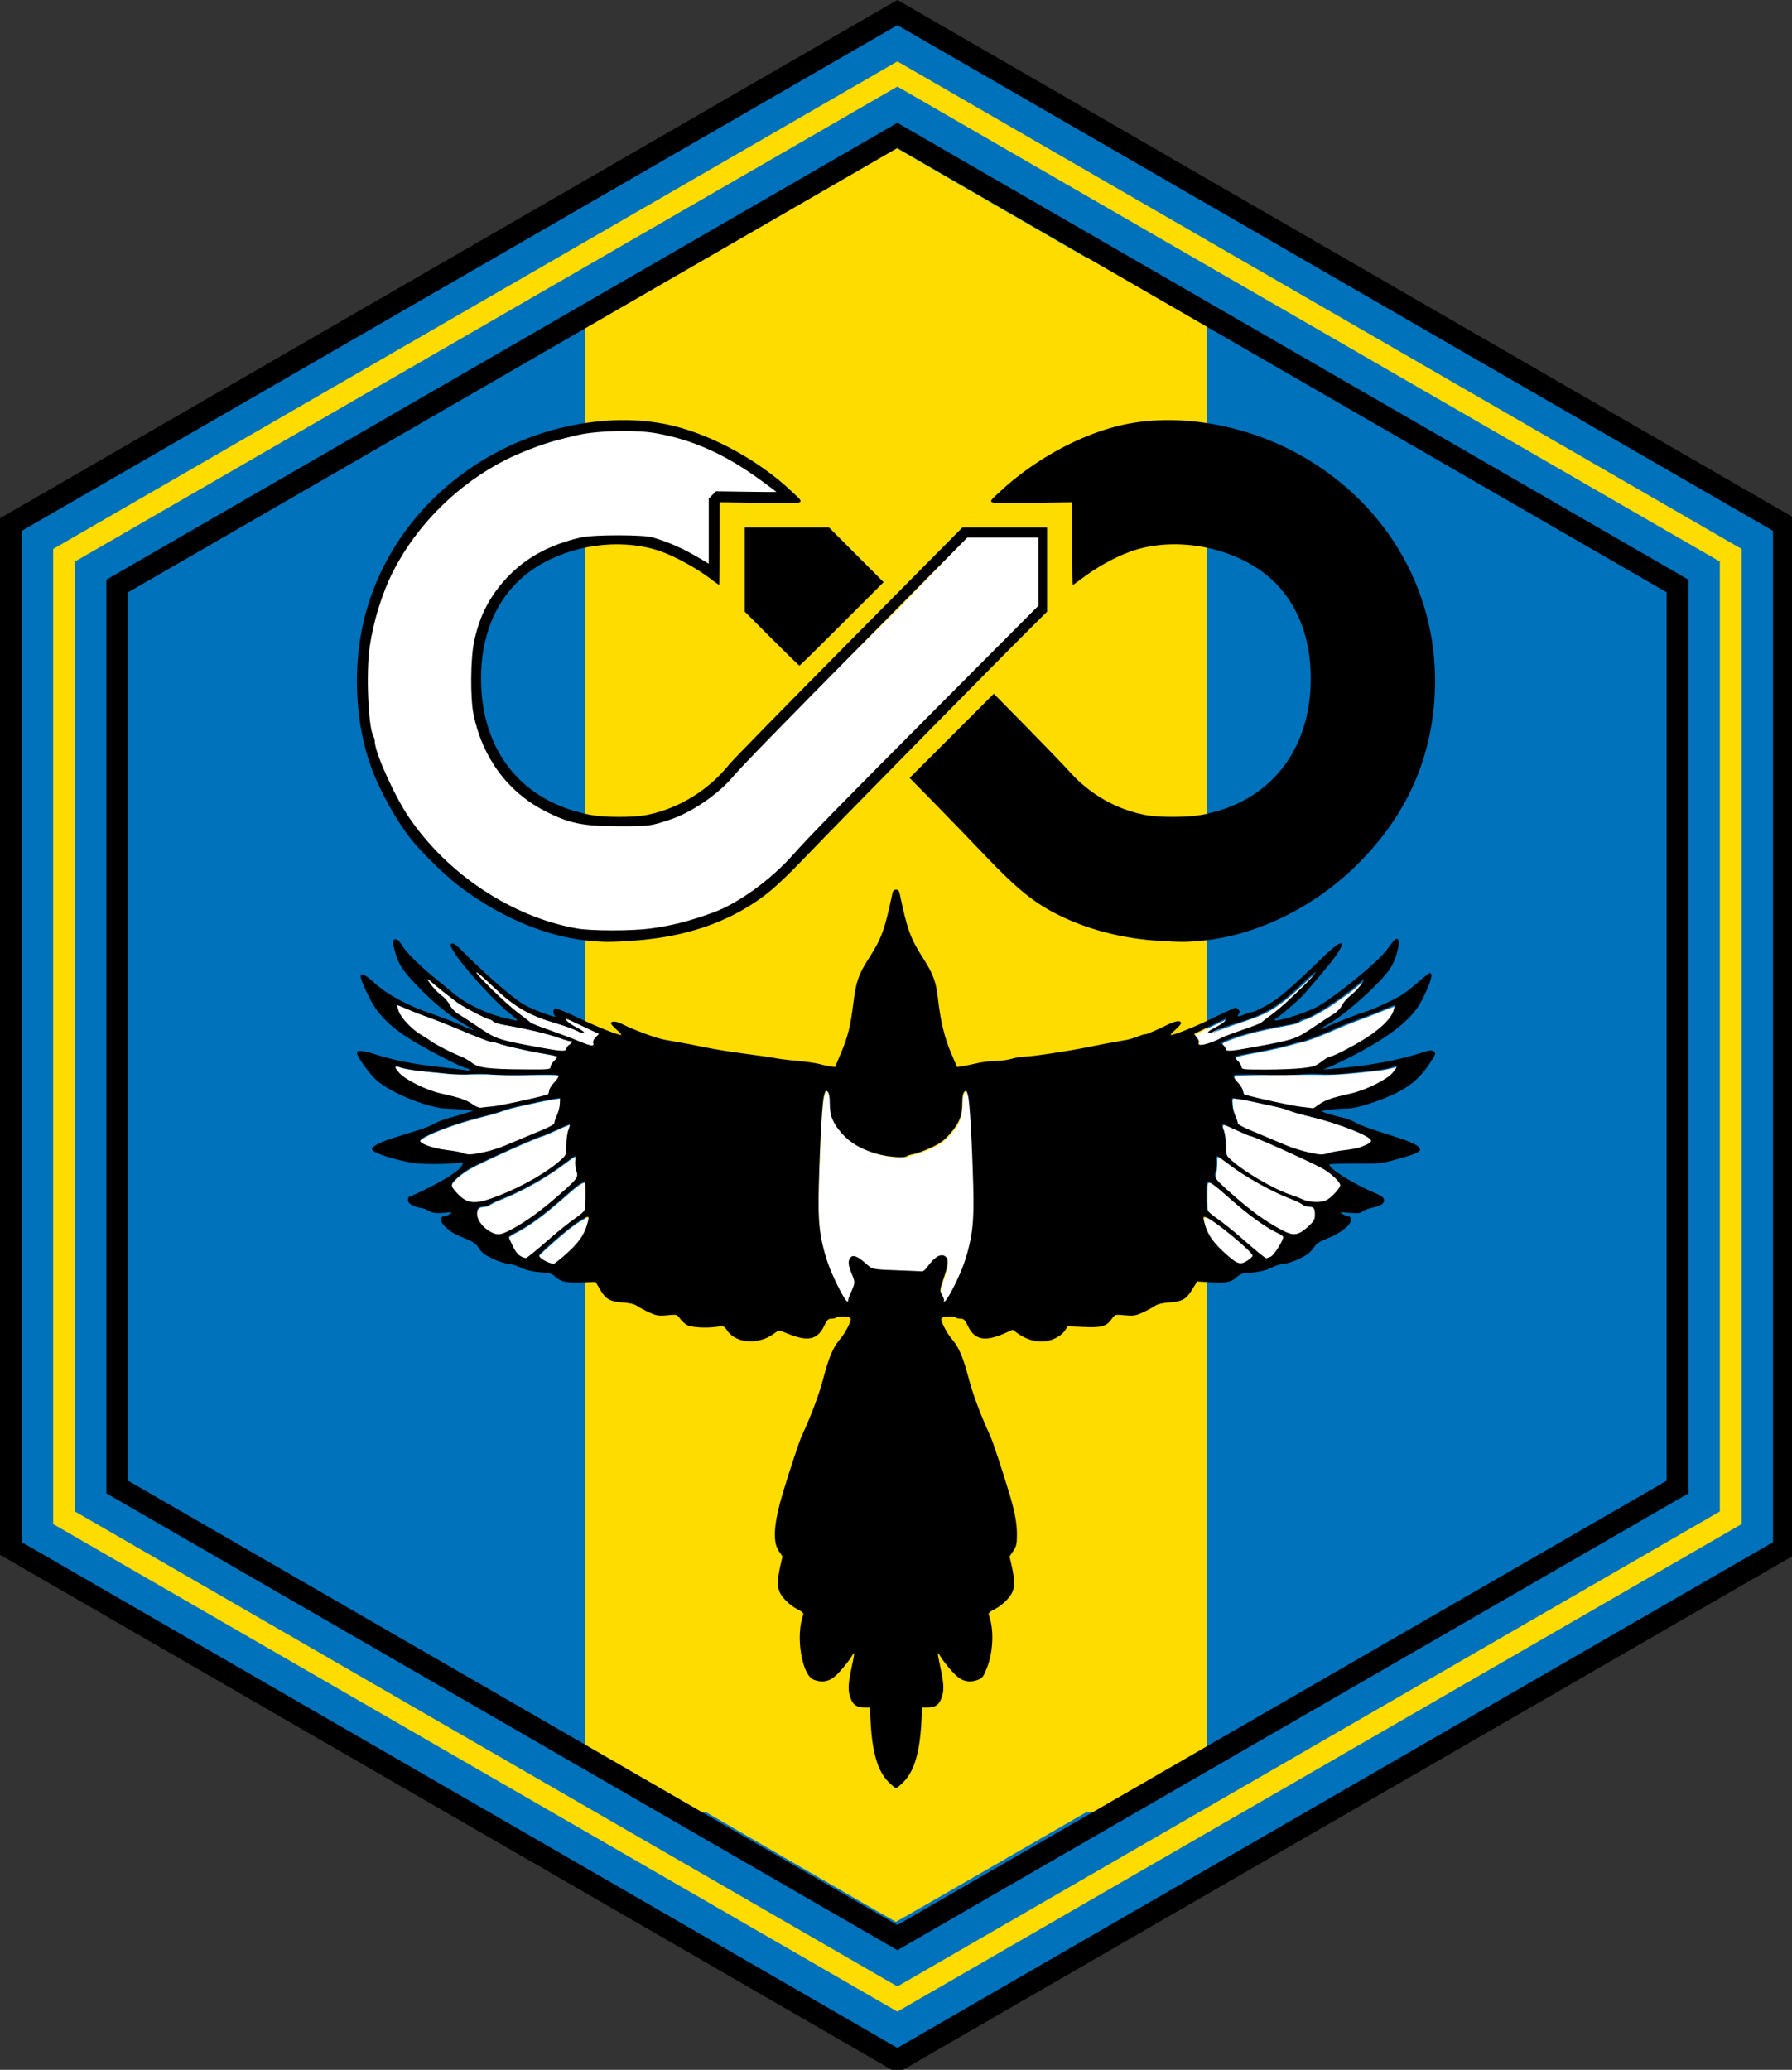 <?xml version="1.0" encoding="UTF-8" standalone="no"?>
<!-- Created with Inkscape (http://www.inkscape.org/) -->

<svg
   width="329.373mm"
   height="380.327mm"
   viewBox="0 0 329.373 380.327"
   version="1.1"
   id="svg21"
   inkscape:version="1.2.2 (732a01da63, 2022-12-09, custom)"
   sodipodi:docname="FGVSL_logo_hex.svg"
   xml:space="preserve"
   xmlns:inkscape="http://www.inkscape.org/namespaces/inkscape"
   xmlns:sodipodi="http://sodipodi.sourceforge.net/DTD/sodipodi-0.dtd"
   xmlns="http://www.w3.org/2000/svg"
   xmlns:svg="http://www.w3.org/2000/svg"><rect x="0" y="0" width="329.373" height="380.327" fill="#333333" stroke="none"/><sodipodi:namedview
     id="namedview23"
     pagecolor="#ffffff"
     bordercolor="#ffffff"
     borderopacity="1"
     inkscape:showpageshadow="0"
     inkscape:pageopacity="0"
     inkscape:pagecheckerboard="1"
     inkscape:deskcolor="#505050"
     inkscape:document-units="mm"
     showgrid="true"
     inkscape:zoom="0.5"
     inkscape:cx="-95"
     inkscape:cy="221"
     inkscape:window-width="1920"
     inkscape:window-height="1016"
     inkscape:window-x="0"
     inkscape:window-y="0"
     inkscape:window-maximized="1"
     inkscape:current-layer="layer1"
     showguides="true"><inkscape:grid
       type="xygrid"
       id="grid147"
       spacingx="3.26"
       originx="1.703"
       originy="2.309"
       spacingy="3.757"
       units="mm"
       color="#f50000"
       opacity="0.533"
       empspacing="10" /><sodipodi:guide
       position="197.283,473.645"
       orientation="0,-1"
       id="guide151"
       inkscape:locked="false" /><sodipodi:guide
       position="164.686,473.645"
       orientation="1,0"
       id="guide153"
       inkscape:locked="false" /><sodipodi:guide
       position="164.686,650.228"
       orientation="0,-1"
       id="guide948"
       inkscape:locked="false" /></sodipodi:namedview><defs
     id="defs18" /><g
     inkscape:label="Bakgrund"
     inkscape:groupmode="layer"
     id="layer1"
     transform="translate(67.054,41.484)"
     style="display:inline"><path
       sodipodi:type="star"
       style="display:inline;fill:#0071bb;fill-opacity:1;stroke:#000000;stroke-width:15.118;stroke-linecap:butt;stroke-linejoin:miter;stroke-dasharray:none;stroke-opacity:1"
       id="path209"
       inkscape:flatsided="true"
       sodipodi:sides="6"
       sodipodi:cx="616.00067"
       sodipodi:cy="709.99939"
       sodipodi:r1="709.99939"
       sodipodi:r2="614.8775"
       sodipodi:arg1="-1.5707963"
       sodipodi:arg2="-1.0471975"
       inkscape:rounded="0"
       inkscape:randomized="0"
       d="m 616.001,0 614.878,355 0,709.999 -614.878,355 -614.877,-355 1.9e-5,-709.999 z"
       inkscape:transform-center-x="2.0533354e-06"
       inkscape:transform-center-y="-2.3666647e-06"
       inkscape:label="Bakgrund"
       transform="matrix(0.265,0,0,0.265,-65.351,-39.175)" /><path
       style="display:inline;fill:#fedc00;stroke-width:0.265"
       d="m 80.17,301.607 -17.33,-10.033 -2.846,-0.01 -2.846,-0.01 -8.333,-4.805 -8.333,-4.805 V 148.68 15.416 l 8.324,-4.806 8.324,-4.806 h 2.815 2.815 L 80.202,-4.264 97.642,-14.333 115.081,-4.264 132.519,5.804 h 2.807 2.807 l 8.324,4.806 8.324,4.806 V 148.679 281.943 l -8.324,4.806 -8.324,4.806 h -2.807 -2.807 l -17.414,10.054 c -9.578,5.53 -17.457,10.049 -17.51,10.043 -0.053,-0.006 -7.894,-4.526 -17.426,-10.045 z"
       id="path348"
       inkscape:label="StolpeBana" /><path
       sodipodi:type="star"
       style="fill:none;fill-opacity:1;stroke:#fedc00;stroke-width:15.118;stroke-linecap:butt;stroke-linejoin:miter;stroke-dasharray:none;stroke-opacity:1"
       id="path952"
       inkscape:flatsided="true"
       sodipodi:sides="6"
       sodipodi:cx="616.00067"
       sodipodi:cy="709.99939"
       sodipodi:r1="667.39935"
       sodipodi:r2="577.9848"
       sodipodi:arg1="-1.5707963"
       sodipodi:arg2="-1.0471976"
       inkscape:rounded="0"
       inkscape:randomized="0"
       d="m 616.001,42.6 577.985,333.7 0,667.399 -577.985,333.7 -577.985,-333.7 3.1e-5,-667.399 z"
       transform="matrix(0.265,0,0,0.265,-65.351,-39.175)"
       inkscape:transform-center-x="2.0533356e-06"
       inkscape:transform-center-y="-2.3666646e-06"
       inkscape:label="Rand" /><path
       sodipodi:type="star"
       style="fill:none;fill-opacity:1;stroke:#000000;stroke-width:15.118;stroke-linecap:butt;stroke-linejoin:miter;stroke-dasharray:none;stroke-opacity:1"
       id="path946"
       inkscape:flatsided="true"
       sodipodi:sides="6"
       sodipodi:cx="616.00067"
       sodipodi:cy="709.99939"
       sodipodi:r1="624.79944"
       sodipodi:r2="541.09222"
       sodipodi:arg1="-1.5707963"
       sodipodi:arg2="-1.0471976"
       inkscape:rounded="0"
       inkscape:randomized="0"
       d="m 616.001,85.2 541.092,312.4 -1e-4,624.799 -541.092,312.4 -541.092,-312.4 1.7e-5,-624.799 z"
       transform="matrix(0.265,0,0,0.265,-65.351,-39.175)"
       inkscape:transform-center-x="2.0533357e-06"
       inkscape:transform-center-y="-2.3666646e-06"
       inkscape:label="Inre kant" /></g><g
     inkscape:groupmode="layer"
     id="layer3"
     inkscape:label="DevOps"
     transform="translate(-28.434,-16.842)"
     style="display:inline"><path
       style="fill:#ffffff;stroke-width:0.421;stroke-dasharray:none"
       d="m 514.539,709.475 c -5.424,-0.48 -10.69,-0.586 -18.362,-2.572 -31.37,-8.125 -61.284,-25.874 -85.22,-50.315 -13.679,-13.968 -22.135,-25.088 -30.758,-41.911 -7.53,-14.691 -13.691,-28.736 -14.603,-35.071 -0.233,-1.619 -0.707,-4.64 -1.16,-5.82 -3.468,-9.028 -3.912,-43.289 -1.461,-60.879 1.856,-13.317 6.202,-29.817 11.624,-42.942 2.536,-6.139 9.208,-17.973 13.054,-24.009 17.652,-27.702 43.957,-51.201 72.942,-65.098 12.448,-5.968 25.984,-10.385 40.118,-13.923 14.506,-3.631 22.908,-5.408 39.929,-5.441 12.354,-0.024 19.935,0.33 29.14,2.17 12.869,2.572 23.931,7.254 36.773,13.571 8.915,4.385 15.996,9.696 23.578,14.924 4.887,3.369 18.398,13.554 19.109,14.271 0.282,0.284 -9.834,1.469 -23.744,0.161 l -20.875,0.276 -1.814,2.841 -0.509,3.189 -1.163,19.042 0.134,26.324 -6.551,-4.526 c -10.586,-7.315 -18.935,-10.598 -29.011,-13.986 -5.761,-1.937 -9.928,-2.856 -14.249,-3.226 -6.384,-0.547 -26.454,0.22 -32.978,0.761 -16.433,1.362 -36.616,8.751 -50.152,19.829 -7.023,5.747 -14.925,15.555 -19.614,23.278 -6.561,10.807 -10.289,24.543 -11.711,38.556 -0.675,6.65 -1.157,28.93 -0.484,34.631 2.097,17.753 10.856,37.532 22.157,50.741 8.798,10.283 17.52,16.532 30.368,22.849 16.001,7.867 21.926,7.403 49.829,7.403 21.003,0 19.173,-0.069 30.092,-3.635 10.669,-3.484 18.414,-8.651 28.288,-16.068 6.023,-4.524 11.746,-8.457 19.256,-16.667 11.114,-12.15 34.705,-34.672 113.887,-112.601 l 48.576,-50.593 25.534,0.291 25.803,0.1 -0.283,25.345 -0.409,23.953 -16.945,17.043 c -123.232,123.863 -133.688,135.608 -150.494,153.86 -13.498,14.66 -24.343,23.13 -37.423,31.576 -10.037,6.481 -16.783,10.164 -29.237,14.318 -12.957,4.321 -25.117,6.544 -37.397,8.104 -6.121,0.778 -36.783,0.481 -43.585,-0.122 z"
       id="path1342"
       sodipodi:nodetypes="ssssssssssssssssscccccssssssscsssssssccccccsssss"
       transform="scale(0.265)"
       inkscape:label="VitFyll" /><path
       style="display:inline;fill:#000000;stroke-width:0.265;stroke-dasharray:none"
       d="m 136.241,189.654 c -7.858,-0.821 -16.505,-4.581 -23.968,-10.42 -2.123,-1.661 -6.113,-5.569 -7.96,-7.797 -2.759,-3.327 -6.047,-9.18 -7.658,-13.629 -2.755,-7.61 -3.379,-17.011 -1.687,-25.397 2.546,-12.619 10.414,-23.694 21.885,-30.809 10.852,-6.731 24.593,-9.224 35.574,-6.454 7.36,1.856 15.717,6.499 21.411,11.897 2.678,2.538 3.25,2.31 -5.474,2.189 l -7.672,-0.106 v 7.607 c 0,4.184 -0.029,7.607 -0.065,7.607 -0.036,-8e-5 -0.998,-0.692 -2.139,-1.538 -2.192,-1.626 -5.832,-3.619 -8.252,-4.519 -6.626,-2.465 -15.238,-1.688 -21.921,1.979 -7.449,4.087 -11.508,11.667 -11.464,21.409 0.06,13.209 7.508,22.476 19.999,24.881 2.707,0.521 7.876,0.535 10.48,0.028 5.797,-1.129 11.385,-4.559 15.149,-9.298 0.578,-0.728 10.456,-10.818 21.95,-22.423 l 20.899,-21.101 h 7.778 7.778 v 7.744 7.744 l -2.93,2.906 c -6.078,6.027 -35.787,36.216 -40.991,41.652 -3.866,4.039 -6.222,6.26 -8.202,7.734 -6.421,4.778 -14.29,7.469 -23.812,8.144 -4.338,0.307 -5.554,0.304 -8.708,-0.026 z m 11.727,-2.199 c 3.908,-0.516 7.11,-1.329 11.482,-2.913 4.645,-1.684 10.579,-5.963 14.734,-10.625 3.248,-3.644 8.112,-8.613 27.313,-27.899 l 17.799,-17.878 v -6.265 -6.265 h -6.53 -6.53 l -16.423,16.611 c -18.7,18.914 -24.81,25.184 -26.844,27.546 -2.747,3.19 -7.525,6.409 -11.407,7.685 -3.621,1.191 -3.745,1.207 -9.26,1.207 -6.857,0 -9.304,-0.508 -13.882,-2.883 -6.715,-3.484 -11.351,-9.81 -12.955,-17.677 -0.608,-2.984 -0.555,-10.176 0.099,-13.306 1.001,-4.792 2.834,-8.367 6.056,-11.807 3.456,-3.691 7.886,-6.092 13.67,-7.41 2.203,-0.502 11.46,-0.499 13.097,0.004 3.352,1.031 5.631,2.055 8.93,4.013 l 1.389,0.824 v -5.987 -5.987 l 0.664,-0.664 0.664,-0.664 5.554,0.081 c 3.055,0.044 5.554,0.061 5.553,0.037 -1.5e-4,-0.024 -1.28,-0.981 -2.845,-2.127 -6.537,-4.786 -12.584,-7.492 -19.381,-8.674 -4.043,-0.703 -11.518,-0.437 -15.214,0.54 -0.728,0.192 -2.156,0.557 -3.175,0.811 -2.101,0.523 -6.6,2.264 -9.072,3.512 -8.859,4.472 -16.472,12.021 -20.81,20.635 -2.003,3.978 -3.577,9.067 -4.264,13.79 -0.684,4.7 -0.273,14.631 0.679,16.409 0.144,0.269 0.262,0.709 0.262,0.977 0,1.945 3.607,9.965 6.222,13.835 7.121,10.538 18.979,18.394 30.952,20.508 2.607,0.46 10.012,0.465 13.47,0.008 z m 92.674,2.203 c -6.175,-0.443 -12.332,-2.066 -17.509,-4.617 -4.607,-2.27 -7.703,-4.771 -13.754,-11.109 -2.908,-3.046 -7.192,-7.475 -9.519,-9.843 l -4.232,-4.304 7.736,-7.734 7.736,-7.734 6.017,6.111 c 3.309,3.361 6.906,7.097 7.993,8.302 3.682,4.082 8.486,6.821 13.767,7.85 2.543,0.495 7.732,0.489 10.451,-0.013 12.395,-2.286 19.968,-11.701 20.028,-24.896 0.037,-8.127 -2.815,-14.862 -8.11,-19.15 -6.671,-5.403 -17.307,-7.201 -25.211,-4.261 -2.928,1.089 -6.028,2.824 -8.846,4.949 -0.826,0.623 -1.54,1.132 -1.587,1.132 -0.047,8e-5 -0.086,-3.423 -0.086,-7.607 v -7.607 l -7.672,0.106 c -8.689,0.12 -8.137,0.319 -5.634,-2.031 5.991,-5.626 14.143,-10.182 21.57,-12.055 10.982,-2.769 24.722,-0.276 35.574,6.454 15.584,9.666 24.135,26.337 22.699,44.258 -0.932,11.641 -5.705,21.592 -14.447,30.125 -7.846,7.658 -18.173,12.69 -28.108,13.695 -3.044,0.308 -4.29,0.305 -8.855,-0.022 z m -70.362,-55.464 -4.958,-4.963 v -7.737 -7.737 h 7.742 7.742 l 5.022,5.028 5.022,5.028 -7.669,7.672 c -4.218,4.22 -7.731,7.672 -7.806,7.672 -0.075,0 -2.368,-2.234 -5.095,-4.963 z"
       id="path425"
       inkscape:label="SvartLinje" /></g><g
     inkscape:groupmode="layer"
     id="layer4"
     inkscape:label="Skata"
     transform="translate(1.703,2.309)"><path
       style="fill:#ffffff;stroke-width:0.211;stroke-dasharray:none"
       d="m 269.35,688.4 c -1.483,0.561 -0.519,2.372 -0.276,3.429 1.563,5.732 5.931,10.089 10.16,14.011 4.271,3.933 9.484,6.577 14.247,9.834 6.753,4.324 14.119,7.559 21.419,10.824 4.363,1.977 7.962,5.726 12.863,6.565 8.708,1.793 17.665,1.491 26.506,1.76 6.734,0.004 13.505,0.355 20.215,-0.349 1.426,-0.045 2.378,-1.285 2.554,-2.615 0.796,-2.506 3.388,-3.886 4.331,-6.272 0.165,-1.704 -2.024,-1.86 -3.202,-2.191 -9.02,-1.766 -18.075,-3.206 -26.993,-5.408 -4.93,-1.105 -9.767,-2.464 -14.595,-3.969 -2.203,-0.212 -4.338,-0.797 -6.401,-1.611 -12.671,-4.802 -25.003,-10.458 -37.734,-15.109 -7.636,-2.657 -15.058,-5.885 -22.568,-8.878 -0.175,-0.003 -0.352,-0.023 -0.526,-0.02 z"
       id="path1438"
       transform="scale(0.265)" /><path
       style="fill:#ffffff;stroke-width:0.211;stroke-dasharray:none"
       d="m 290.605,670.428 c -1.451,0.327 -0.734,1.983 -0.064,2.72 2.726,4.25 6.282,7.884 10.251,10.982 2.484,2.108 4.118,4.941 5.894,7.615 3.131,4.134 8.052,6.239 12.156,9.199 5.73,3.631 11.154,7.803 17.238,10.842 8.319,3.702 17.447,4.904 26.3,6.698 6.953,1.208 13.884,2.708 20.917,3.352 1.537,-0.118 3.822,0.21 4.435,-1.64 0.437,-2.372 3.23,-3.168 4.142,-5.256 0.253,-1.124 -1.03,-1.699 -1.954,-1.469 -5.784,-1.304 -11.261,-3.623 -17.015,-5.072 -10.169,-2.876 -20.58,-4.738 -30.951,-6.701 -2.291,-0.492 -4.666,-1.076 -6.458,-2.679 -1.976,-0.97 -4.148,-1.359 -6.078,-2.474 -6.049,-3.02 -12.126,-6.065 -17.753,-9.827 -6.926,-5.14 -13.605,-10.594 -20.254,-16.086 -0.242,-0.156 -0.516,-0.232 -0.806,-0.204 z"
       id="path1440"
       transform="scale(0.265)" /><path
       style="fill:#ffffff;stroke-width:0.211;stroke-dasharray:none"
       d="m 324.418,665.577 c -1.344,0.348 -0.776,1.914 -0.018,2.562 6.983,7.951 14.719,15.212 22.586,22.276 4.811,4.24 10.033,7.976 15.087,11.911 3.03,1.717 6.447,2.656 9.665,3.968 9.352,3.332 18.635,6.852 27.857,10.526 2.104,0.737 4.467,1.812 6.681,0.927 0.747,-1.314 -0.287,-3.023 0.792,-4.294 0.852,-1.452 2.514,-2.401 3.133,-3.939 0.127,-1.408 -1.772,-1.504 -2.642,-2.156 -6.812,-3.186 -13.547,-6.564 -20.474,-9.488 -1.261,-0.319 -1.736,1.367 -0.927,2.13 2.105,2.892 5.505,4.418 8.541,6.116 0.785,0.405 1.691,0.907 2.34,1.358 -3.776,-1.803 -7.619,-3.476 -11.632,-4.69 -8.289,-2.793 -16.909,-4.929 -24.645,-9.064 -10.275,-5.013 -18.829,-12.917 -27.088,-20.696 -2.805,-2.468 -5.435,-5.189 -8.502,-7.332 -0.233,-0.115 -0.496,-0.166 -0.754,-0.117 z"
       id="path1442"
       transform="scale(0.265)" /><path
       style="fill:#ffffff;stroke-width:0.211;stroke-dasharray:none"
       d="m 268.763,730.877 c -1.566,0.032 -1.692,2.02 -0.856,2.984 3.989,6.027 10.718,9.361 17.047,12.383 5.72,2.824 11.862,4.607 18.057,6.043 5.265,1.35 10.657,2.423 15.536,4.904 2.802,1.422 5.253,3.894 8.494,4.22 7.557,-0.588 15.069,-1.686 22.462,-3.365 8.21,-1.805 16.48,-3.429 24.562,-5.752 2.105,-0.975 1.46,-3.739 2.644,-5.389 1.651,-2.93 4.763,-4.952 5.81,-8.221 0.067,-1.637 -1.895,-1.84 -3.117,-1.835 -10.686,-0.423 -21.356,0.237 -32.042,0.014 -5.157,-0.007 -10.296,-0.172 -15.446,-0.552 -10.47,-0.149 -20.949,0.556 -31.37,-0.726 -8.767,-0.962 -17.669,-1.507 -26.249,-3.282 -1.875,-0.353 -3.629,-1.255 -5.532,-1.426 z"
       id="path1445"
       transform="scale(0.265)" /><path
       style="fill:#ffffff;stroke-width:0.211;stroke-dasharray:none"
       d="m 382.237,753.012 c -10.365,1.326 -20.571,3.914 -30.789,6.146 -6.217,1.352 -12.083,3.902 -18.258,5.416 -9.394,2.425 -18.826,4.897 -27.96,8.241 -6.375,2.384 -12.9,4.623 -18.726,8.203 -1.327,0.675 -2.698,2.509 -1.365,3.84 3.151,2.735 7.413,3.65 11.361,4.631 6.937,1.628 14.186,1.755 20.904,4.154 5.437,0.505 10.819,-0.956 16.058,-2.231 10.25,-2.763 19.779,-7.536 29.61,-11.437 4.908,-2.161 10.034,-3.926 14.659,-6.671 1.323,-0.726 1.918,-2.14 2.172,-3.551 1.501,-4.179 3.443,-8.326 3.508,-12.855 -0.1,-1.231 0.715,-3.25 -0.817,-3.854 -0.117,-0.029 -0.238,-0.038 -0.358,-0.032 z"
       id="path1447"
       transform="scale(0.265)" /><path
       style="fill:#ffffff;stroke-width:0.211;stroke-dasharray:none"
       d="m 388.965,771.206 c -7.049,2.533 -13.592,6.349 -20.74,8.646 -13.679,5.328 -26.977,11.578 -40.254,17.827 -6.745,3.209 -13.515,6.74 -18.784,12.152 -1.583,1.517 -3.362,3.837 -2.187,6.101 1.943,3.399 4.809,6.262 7.985,8.527 3.514,2.547 8.087,3.008 12.243,2.128 7.795,-1.624 15.141,-4.862 22.379,-8.094 12.488,-5.88 24.809,-12.601 35.092,-21.923 1.814,-1.495 2.994,-3.674 3.023,-6.046 0.451,-5.347 0.045,-10.828 2.104,-15.899 0.372,-1.13 1.125,-3.427 -0.861,-3.418 z"
       id="path1449"
       transform="scale(0.265)" /><path
       style="fill:#ffffff;stroke-width:0.211;stroke-dasharray:none"
       d="m 392.839,793.342 c -2.218,0.826 -3.967,2.597 -5.935,3.879 -12.082,9.199 -25.308,16.969 -39.155,23.232 -5.175,2.354 -10.724,4.059 -15.519,7.19 -2.322,0.958 -5.55,0.055 -7.161,2.428 -1.31,1.908 -0.855,4.378 -0.624,6.532 1.854,5.533 6.541,9.911 11.904,12.038 3.709,1.602 7.676,-0.16 11.018,-1.817 14.491,-7.421 27.15,-17.875 39.228,-28.677 2.781,-2.692 5.892,-5.17 8.055,-8.414 1.342,-2.197 0.386,-4.752 -0.194,-7.013 -0.657,-2.87 -0.043,-5.846 -0.486,-8.723 -0.178,-0.437 -0.666,-0.712 -1.131,-0.655 z"
       id="path1451"
       transform="scale(0.265)" /><path
       style="fill:#ffffff;stroke-width:0.211;stroke-dasharray:none"
       d="m 399.408,811.241 c -3.355,0.765 -5.91,3.35 -8.549,5.4 -11.822,10.13 -23.367,20.803 -37.041,28.42 -2.512,1.529 -5.494,2.505 -7.548,4.658 -0.582,1.205 0.637,2.461 0.975,3.637 2.027,3.949 3.605,8.619 7.591,11.054 1.342,0.703 2.865,1.603 4.416,1.378 3.419,-1.968 6.272,-4.787 9.344,-7.239 8.756,-7.518 17.439,-15.113 26.848,-21.792 1.77,-1.503 4.031,-2.772 5.007,-4.97 0.76,-3.694 0.541,-7.519 0.726,-11.271 -0.084,-2.86 0.159,-5.822 -0.608,-8.601 -0.2,-0.442 -0.685,-0.702 -1.163,-0.672 z"
       id="path1453"
       transform="scale(0.265)" /><path
       style="fill:#ffffff;stroke-width:0.211;stroke-dasharray:none"
       d="m 401.49,835.659 c -2.888,0.591 -5.292,2.52 -7.758,4.038 -7.674,5.332 -14.61,11.639 -21.55,17.875 -1.701,1.739 -3.81,3.208 -5.067,5.313 -0.125,1.436 1.383,2.334 2.285,3.245 2.5,1.772 5.377,3.141 8.395,3.726 1.759,-0.102 3.008,-1.684 4.395,-2.609 4.85,-4.091 9.682,-8.294 13.739,-13.193 3.8,-4.85 6.434,-10.672 7.359,-16.768 0.09,-1.004 -0.831,-1.769 -1.799,-1.627 z"
       id="path1455"
       transform="scale(0.265)" /><path
       style="fill:#ffffff;stroke-width:0.211;stroke-dasharray:none"
       d="m 664.302,747.919 c -2.302,0.896 -2.857,3.65 -2.967,5.862 -0.376,5.674 -0.136,11.666 -3.116,16.732 -2.746,4.815 -6.366,9.103 -10.686,12.588 -4.394,3.11 -9.39,5.283 -14.414,7.163 -3.569,1.297 -7.349,1.914 -10.854,3.417 -3.943,0.583 -7.892,0.069 -11.799,-0.412 -9.361,-1.452 -18.664,-4.742 -26.209,-10.547 -5.127,-4.202 -9.751,-9.438 -12.003,-15.727 -1.824,-5.158 -0.935,-10.766 -2.024,-16.073 -0.415,-1.315 -1.416,-3.045 -2.977,-2.973 -1.564,0.652 -1.643,2.701 -2.13,4.101 -1.273,6.588 -1.418,13.333 -1.911,20.01 -0.935,17.245 -1.662,34.506 -1.919,51.775 -0.133,12.932 0.712,26.021 4.51,38.456 2.908,10.069 7.293,19.666 12.356,28.822 1.1,1.607 1.869,3.693 3.618,4.706 1.427,0.476 1.972,-1.213 2.066,-2.295 1.108,-4.031 3.871,-7.615 3.989,-11.893 -0.31,-3.595 -2.356,-6.744 -3.22,-10.21 -0.554,-2.187 -1.043,-4.924 0.804,-6.599 1.855,-0.832 3.81,0.631 5.325,1.607 3.276,2.124 5.734,5.652 9.635,6.696 5.509,1.113 11.18,0.94 16.769,1.274 5.759,0.181 11.518,0.527 17.265,0.7 3.03,-1.156 4.429,-4.394 6.613,-6.584 2.023,-2.115 4.434,-4.88 7.676,-4.448 1.853,0.463 2.557,2.57 2.263,4.293 -0.768,6.141 -3.675,11.763 -4.838,17.811 -0.407,1.808 0.301,3.53 1.212,5.056 0.531,1.199 1.235,2.46 1.053,3.805 0.354,1.501 2.268,0.893 2.844,-0.114 3.526,-4.543 5.85,-9.879 8.316,-15.038 6.165,-13.256 10.186,-27.619 10.846,-42.265 0.723,-15.845 -0.16,-31.706 -0.716,-47.543 -0.578,-11.836 -0.942,-23.705 -2.338,-35.48 -0.435,-2.165 -0.633,-4.614 -2.065,-6.387 -0.261,-0.234 -0.628,-0.339 -0.973,-0.285 z"
       id="path1457"
       transform="scale(0.265)" /><path
       style="fill:#ffffff;stroke-width:0.211;stroke-dasharray:none"
       d="m 830.062,835.527 c -1.607,0.066 -1.525,2.038 -1.145,3.147 1.254,5.928 3.83,11.602 7.867,16.158 4.203,4.749 8.77,9.26 13.975,12.907 2.171,1.633 5.209,2.325 7.684,0.938 2.28,-1.175 4.659,-2.634 5.991,-4.888 0.364,-1.675 -1.355,-2.841 -2.275,-4.007 -6.98,-6.941 -14.689,-13.117 -22.568,-19.002 -2.926,-1.951 -5.715,-4.466 -9.231,-5.244 -0.1,-0.01 -0.2,-0.014 -0.3,-0.01 z"
       id="path1467"
       transform="scale(0.265)" /><path
       style="fill:#ffffff;stroke-width:0.211;stroke-dasharray:none"
       d="m 832.572,811.303 c -1.754,0.24 -1.504,2.44 -1.592,3.736 -0.062,5.476 -0.18,10.985 0.387,16.438 0.918,2.323 3.281,3.641 5.092,5.211 7.974,5.722 15.546,11.974 22.913,18.454 4.278,3.542 8.321,7.429 12.99,10.46 1.477,0.769 3.073,-0.42 4.454,-0.929 2.359,-1.503 3.732,-4.111 5.313,-6.341 1.457,-2.487 3.243,-4.965 3.745,-7.854 -0.311,-1.875 -2.542,-2.446 -3.91,-3.393 -14.969,-7.49 -27.381,-18.911 -39.971,-29.715 -2.718,-2.136 -5.29,-4.664 -8.551,-5.948 -0.283,-0.079 -0.576,-0.137 -0.871,-0.119 z"
       id="path1469"
       transform="scale(0.265)" /><path
       style="fill:#ffffff;stroke-width:0.211;stroke-dasharray:none"
       d="m 838.966,793.357 c -1.572,0.305 -0.935,2.328 -1.128,3.461 -9.1e-4,2.772 0.073,5.58 -0.848,8.251 -0.668,2.165 -0.217,4.64 1.48,6.217 6.346,6.78 13.524,12.724 20.688,18.611 8.489,6.785 17.466,13.106 27.322,17.752 2.89,1.414 6.332,2.266 9.414,0.917 4.199,-1.754 7.488,-5.11 10.482,-8.435 1.868,-2.339 1.302,-5.529 1.271,-8.298 -0.153,-2.319 -2.541,-3.529 -4.626,-3.583 -1.909,-0.061 -3.809,-0.559 -5.275,-1.839 -5.486,-2.977 -11.5,-4.825 -17.083,-7.612 -12.093,-5.821 -23.739,-12.597 -34.446,-20.767 -2.297,-1.56 -4.408,-3.499 -6.946,-4.65 -0.099,-0.021 -0.202,-0.028 -0.303,-0.024 z"
       id="path1471"
       transform="scale(0.265)" /><path
       style="fill:#ffffff;stroke-width:0.211;stroke-dasharray:none"
       d="m 842.885,771.273 c -1.625,0.207 -1.145,2.175 -0.737,3.214 2.074,5.181 1.709,10.776 2.137,16.239 0.036,2.305 1.233,4.385 2.994,5.818 7.34,6.791 15.939,12.056 24.617,16.948 6.553,3.628 13.345,6.842 20.452,9.233 4.881,1.823 9.726,4.342 15.081,4.186 3.589,-0.033 7.517,-0.417 10.292,-2.954 2.884,-2.469 5.78,-5.163 7.534,-8.579 0.847,-1.992 -1.1,-3.697 -2.201,-5.123 -4.244,-4.886 -9.918,-8.177 -15.699,-10.916 -13.809,-6.712 -27.79,-13.089 -41.979,-18.958 -2.362,-1.024 -4.911,-1.46 -7.217,-2.635 -5.022,-2.085 -9.843,-4.691 -14.986,-6.46 -0.095,-0.012 -0.191,-0.017 -0.287,-0.011 z"
       id="path1473"
       transform="scale(0.265)" /><path
       style="fill:#ffffff;stroke-width:0.211;stroke-dasharray:none"
       d="m 848.911,753.128 c -0.937,1.16 -0.244,2.835 -0.285,4.217 0.182,3.688 1.405,7.182 2.805,10.562 0.861,1.939 0.896,4.706 3.194,5.599 9.332,4.764 19.181,8.384 28.777,12.565 8.144,3.337 16.552,6.256 25.281,7.568 3.502,0.435 6.988,-0.289 10.327,-1.291 8,-1.883 16.637,-1.443 24.079,-5.351 1.486,-0.837 3.711,-1.673 3.838,-3.65 -0.431,-1.893 -2.551,-2.702 -4.007,-3.691 -8.416,-4.52 -17.538,-7.55 -26.638,-10.363 -8.744,-2.75 -17.779,-4.434 -26.454,-7.389 -7.362,-2.808 -15.214,-3.941 -22.852,-5.75 -5.828,-1.217 -11.677,-2.608 -17.602,-3.128 -0.154,0.034 -0.308,0.068 -0.463,0.101 z"
       id="path1475"
       transform="scale(0.265)" /><path
       style="fill:#ffffff;stroke-width:0.421;stroke-dasharray:none"
       d="m 963.319,730.926 c -5.367,1.537 -10.862,2.659 -16.426,3.116 -13.619,1.531 -27.172,3.037 -40.877,2.563 -18.413,0.077 -36.852,-0.133 -55.247,0.593 -2.207,1.074 -0.21,3.64 0.84,4.818 2.142,2.518 4.549,5.132 4.88,8.546 1.996,2.634 5.879,2.493 8.769,3.513 13.323,3.096 26.736,6.406 40.371,7.549 4.265,-2.105 8.048,-5.25 12.735,-6.511 10.134,-3.117 20.845,-4.931 30.405,-9.828 6.02,-3.028 12.497,-6.656 15.734,-12.823 0.261,-0.766 -0.359,-1.63 -1.185,-1.536 z"
       id="path1477"
       transform="scale(0.265)" /><path
       style="fill:#ffffff;stroke-width:0.421;stroke-dasharray:none"
       d="m 962.041,688.78 c -9.044,3.242 -17.842,7.117 -26.911,10.339 -12.693,4.571 -24.763,10.989 -37.69,14.787 -6.99,1.416 -13.727,3.824 -20.752,5.115 -8.255,2.042 -16.805,2.828 -24.982,5.205 -2.212,1.192 0.314,3.338 1.305,4.493 2.004,1.819 2.128,6.054 5.552,5.873 14.388,0.21 28.868,0.556 43.179,-1.201 5.06,-0.43 9.257,-3.381 13.27,-6.16 5.418,-2.61 11.128,-4.661 16.353,-7.704 10.553,-5.876 21.531,-12.15 28.847,-22.03 1.439,-2.398 2.92,-5.131 2.906,-7.975 -0.136,-0.421 -0.632,-0.775 -1.077,-0.74 z"
       id="path1479"
       transform="scale(0.265)" /><path
       style="fill:#ffffff;stroke-width:0.421;stroke-dasharray:none"
       d="m 939.778,672.016 c -4.245,2.264 -7.541,6.073 -11.569,8.731 -8.838,6.336 -17.812,12.865 -27.881,17.165 -3.617,0.699 -6.479,3.424 -10.224,3.84 -15.991,3.184 -32.359,5.956 -47.444,12.438 -1.943,0.755 -0.885,2.918 0.408,3.749 1.336,1.117 1.1,3.882 3.45,3.727 9.012,-0.218 17.828,-2.584 26.701,-4.006 9.938,-1.976 20.437,-3.536 28.854,-9.64 7.252,-4.752 14.798,-9.169 21.552,-14.613 3.105,-3.791 5.834,-7.93 9.662,-11.083 2.668,-2.878 6.079,-5.479 7.65,-9.138 0.065,-0.642 -0.511,-1.235 -1.16,-1.169 z"
       id="path1481"
       transform="scale(0.265)" /><path
       style="display:inline;fill:#ffffff;fill-opacity:1;stroke-width:0.421;stroke-dasharray:none"
       d="m 906.199,666.642 c -3.591,1.948 -6.233,5.403 -9.396,7.983 -9.38,8.864 -19.619,17.534 -31.789,21.955 -10.019,3.872 -20.507,6.701 -30.399,11.007 3.548,-2.507 8.196,-3.845 10.841,-7.42 0.541,-2.16 -2.213,-1.727 -3.296,-0.892 -6.488,2.947 -13.023,6.022 -19.212,9.455 -0.75,1.826 1.669,3.292 2.204,5.027 0.633,1.354 -0.027,3.911 2.238,3.825 7.129,-0.178 13.263,-4.53 19.853,-6.745 7.438,-3.165 15.495,-5.027 22.686,-8.802 13.638,-9.663 25.892,-21.189 37.173,-33.484 0.684,-0.721 0.135,-2.045 -0.904,-1.907 z"
       id="path1483"
       transform="scale(0.265)" /><path
       style="display:inline;fill:#000000;stroke-width:0.265"
       d="m 161.553,325.075 c -1.904,-1.959 -2.895,-5.246 -3.215,-10.661 l -0.176,-2.977 h -0.88 c -1.465,0 -2.129,-0.402 -2.597,-1.572 -0.567,-1.417 -0.547,-2.565 0.095,-5.572 0.601,-2.812 0.639,-3.265 0.213,-2.514 -0.748,1.319 -2.717,3.636 -3.599,4.235 -1.09,0.741 -2.284,0.84 -3.583,0.297 -2.175,-0.909 -3.316,-8.141 -1.877,-11.891 0.116,-0.302 -0.196,-0.595 -1.144,-1.075 -1.373,-0.696 -2.843,-2.164 -3.257,-3.254 -0.36,-0.948 -0.303,-2.513 0.168,-4.585 l 0.415,-1.825 -0.68,-1 c -1.18,-1.737 -0.921,-5.16 0.829,-10.932 1.223,-4.035 2.94,-9.209 3.352,-10.104 1.832,-3.978 3.254,-7.775 4.027,-10.754 0.97,-3.74 1.815,-5.712 3.054,-7.131 0.967,-1.108 2.116,-3.362 1.943,-3.812 -0.143,-0.372 -2.312,-0.492 -2.66,-0.147 -0.11,0.109 -0.509,0.198 -0.887,0.198 -0.567,0 -0.8,0.238 -1.333,1.36 -1.191,2.509 -3.003,2.898 -6.599,1.417 -1.686,-0.694 -1.699,-0.695 -2.381,-0.191 -1.292,0.955 -2.394,1.39 -3.93,1.55 -1.987,0.208 -3.969,-0.574 -4.875,-1.923 -0.598,-0.89 -0.642,-0.906 -1.935,-0.725 -1.972,0.276 -4.598,0.129 -5.436,-0.304 -0.407,-0.21 -0.996,-0.742 -1.308,-1.18 -0.561,-0.788 -0.59,-0.796 -2.368,-0.631 -1.585,0.147 -1.98,0.085 -3.302,-0.52 -0.826,-0.378 -1.824,-0.914 -2.217,-1.19 -0.473,-0.332 -1.343,-0.545 -2.573,-0.63 -2.401,-0.166 -3.195,-0.609 -4.223,-2.353 l -0.84,-1.426 -2.624,0.09 c -2.822,0.097 -3.79,-0.129 -4.873,-1.134 -0.533,-0.495 -1.052,-0.64 -2.669,-0.749 -1.373,-0.093 -2.483,-0.353 -3.514,-0.825 -0.828,-0.379 -1.79,-0.689 -2.136,-0.689 -0.901,0 -3.569,-1.035 -4.58,-1.777 -0.473,-0.347 -1.027,-0.954 -1.231,-1.349 -0.217,-0.42 -0.849,-0.922 -1.521,-1.21 -0.632,-0.27 -1.632,-0.698 -2.222,-0.95 -1.534,-0.656 -3.029,-2.044 -3.029,-2.811 0,-0.424 0.153,-0.637 0.463,-0.643 0.255,-0.005 0.761,-0.19 1.124,-0.412 0.622,-0.379 0.557,-0.393 -1.114,-0.249 -1.472,0.127 -1.946,0.062 -2.774,-0.382 -0.549,-0.294 -1.221,-0.535 -1.492,-0.535 -0.271,0 -0.898,-0.192 -1.393,-0.427 -0.653,-0.31 -0.9,-0.6 -0.9,-1.058 0,-0.36 0.157,-0.631 0.364,-0.631 0.2,0 2.016,-0.843 4.035,-1.873 3.495,-1.783 5.655,-3.368 5.655,-4.15 0,-0.197 -0.089,-0.305 -0.198,-0.239 -0.518,0.312 -6.729,0.445 -8.532,0.183 -3.478,-0.505 -7.938,-1.936 -7.938,-2.546 0,-0.591 1.482,-1.352 4.366,-2.243 1.455,-0.45 3.42,-1.059 4.366,-1.355 0.946,-0.295 2.196,-0.809 2.778,-1.141 0.582,-0.332 1.594,-0.744 2.249,-0.916 0.655,-0.172 2.024,-0.57 3.043,-0.884 l 1.852,-0.571 -1.587,-0.173 c -0.873,-0.095 -2.334,-0.186 -3.246,-0.202 -3.372,-0.058 -10.259,-2.82 -12.961,-5.198 -1.462,-1.287 -3.888,-4.743 -3.627,-5.166 0.235,-0.379 1.184,-0.298 2.915,0.25 3.889,1.231 7.225,1.909 11.891,2.417 2.765,0.301 5.25,0.615 5.523,0.697 0.322,0.097 0.433,0.046 0.315,-0.144 -0.1,-0.161 -0.335,-0.293 -0.523,-0.293 -0.566,0 -6.168,-2.836 -9.416,-4.767 -4.27,-2.538 -6.669,-4.818 -8.238,-7.829 -2.577,-4.945 -2.356,-5.885 0.721,-3.077 2.402,2.191 6.28,4.265 10.789,5.77 1.581,0.528 3.891,1.426 5.132,1.997 1.241,0.571 2.295,0.999 2.343,0.952 0.047,-0.047 -0.714,-0.545 -1.692,-1.106 -2.799,-1.605 -5.516,-3.808 -8.539,-6.923 -2.902,-2.99 -3.649,-4.166 -4.339,-6.831 -0.303,-1.17 -0.329,-1.621 -0.101,-1.761 0.489,-0.302 0.835,-0.045 1.63,1.212 0.795,1.257 3.631,4.02 6.291,6.129 0.891,0.707 2.251,1.821 3.021,2.475 2.077,1.766 5.673,3.566 8.689,4.349 1.435,0.373 2.786,0.678 3.003,0.678 0.217,0 -0.302,-0.528 -1.153,-1.173 -2.864,-2.17 -9.142,-9.12 -10.63,-11.768 -0.528,-0.939 -0.555,-1.107 -0.198,-1.243 0.272,-0.104 0.884,0.323 1.804,1.26 4.118,4.193 9.504,8.887 11.423,9.955 1.988,1.107 6.344,2.702 5.748,2.106 -0.376,-0.376 -0.391,-1.167 -0.026,-1.392 0.151,-0.093 2.078,0.688 4.281,1.736 3.502,1.666 7.256,3.165 7.926,3.165 0.12,0 -0.258,-0.431 -0.84,-0.957 -0.583,-0.526 -1.059,-1.049 -1.059,-1.162 0,-0.515 0.929,-0.467 2.065,0.105 2.226,1.123 6.322,2.629 7.857,2.891 2.606,0.443 5.653,1.014 7.827,1.465 1.37,0.284 4.456,0.774 6.857,1.088 2.401,0.314 4.961,0.688 5.689,0.83 0.728,0.143 2.573,0.37 4.101,0.504 1.528,0.135 3.254,0.38 3.836,0.546 0.582,0.165 1.487,0.358 2.011,0.43 l 0.953,0.129 1.092,-2.604 c 1.283,-3.06 1.734,-4.894 2.272,-9.252 0.467,-3.78 0.953,-5.182 2.791,-8.047 2.405,-3.749 2.948,-5.245 4.391,-12.094 0.079,-0.372 0.32,-0.595 0.645,-0.595 0.325,0 0.566,0.223 0.645,0.595 1.443,6.849 1.986,8.344 4.391,12.094 1.771,2.761 2.353,4.345 2.671,7.275 0.436,4.007 1.205,7.23 2.385,9.993 l 1.124,2.632 0.94,-0.131 c 0.517,-0.072 1.714,-0.316 2.66,-0.543 0.946,-0.226 2.494,-0.417 3.44,-0.424 0.946,-0.007 2.304,-0.189 3.019,-0.406 0.714,-0.217 1.805,-0.394 2.424,-0.394 1.234,0 8.347,-1.074 11.491,-1.734 1.727,-0.363 4.7,-0.918 7.261,-1.355 0.428,-0.073 1.351,-0.359 2.051,-0.634 0.7,-0.276 1.272,-0.45 1.272,-0.388 0,0.145 2.046,-0.722 4.155,-1.76 1.516,-0.747 2.46,-0.844 2.46,-0.252 0,0.133 -0.477,0.673 -1.059,1.199 -0.583,0.526 -0.961,0.957 -0.84,0.957 0.697,0 4.488,-1.527 7.824,-3.152 2.117,-1.031 3.957,-1.875 4.089,-1.875 0.132,0 0.388,0.179 0.569,0.397 0.263,0.317 0.263,0.477 0,0.794 -0.433,0.522 -0.018,0.522 1.231,0 0.522,-0.218 1.123,-0.397 1.336,-0.397 0.212,0 1.405,-0.566 2.65,-1.257 2.239,-1.243 4.095,-2.84 10.689,-9.198 3.796,-3.661 4.188,-2.497 0.625,1.855 -1.625,1.985 -3.38,4.063 -4.395,5.201 -0.957,1.074 -4.232,3.947 -5.125,4.495 -2.096,1.288 4.273,-0.431 7.229,-1.95 3.182,-1.635 11.393,-8.319 13.027,-10.602 1.256,-1.756 1.575,-2.083 1.915,-1.962 0.646,0.229 -0.055,3.29 -1.195,5.215 -1.482,2.503 -8.379,8.732 -11.62,10.496 -0.709,0.386 -1.232,0.759 -1.162,0.829 0.07,0.07 0.279,0.008 0.464,-0.137 0.404,-0.317 6.036,-2.561 7.349,-2.928 1.309,-0.366 5.086,-2.067 6.692,-3.015 0.746,-0.44 2.208,-1.562 3.249,-2.493 1.041,-0.932 2.028,-1.694 2.194,-1.694 0.699,0 0.003,2.216 -1.675,5.339 -1.778,3.307 -5.946,6.526 -13.261,10.238 -1.468,0.745 -3.135,1.533 -3.704,1.751 l -1.035,0.397 1.72,-0.139 c 6.859,-0.555 11.968,-1.495 16.976,-3.122 1.021,-0.332 1.314,-0.341 1.705,-0.056 0.438,0.32 0.372,0.492 -0.93,2.428 -2.277,3.385 -5.022,5.199 -10.722,7.086 -2.041,0.676 -3.374,0.958 -4.618,0.976 -2.286,0.034 -4.767,0.364 -4.263,0.567 0.752,0.302 3.045,0.958 3.969,1.134 0.509,0.097 1.402,0.443 1.984,0.769 1.159,0.648 2.663,1.193 7.276,2.638 3.287,1.029 4.763,1.772 4.763,2.399 0,0.498 -0.981,0.906 -4.498,1.872 -2.611,0.718 -3.061,0.761 -7.474,0.73 -2.583,-0.018 -4.696,0.052 -4.696,0.155 0,0.803 4.182,3.43 8.268,5.195 1.445,0.624 1.786,0.885 1.786,1.364 0,0.696 -0.518,1.018 -2.277,1.412 -0.707,0.159 -1.485,0.468 -1.728,0.689 -0.351,0.318 -0.844,0.365 -2.386,0.229 -1.871,-0.165 -1.915,-0.156 -1.185,0.246 0.417,0.23 0.923,0.418 1.124,0.418 0.213,0 0.367,0.272 0.367,0.648 0,0.929 -1.917,2.435 -4.298,3.377 -1.431,0.566 -2.085,0.985 -2.417,1.547 -0.25,0.424 -0.836,1.046 -1.302,1.383 -1.108,0.802 -3.574,1.775 -4.499,1.775 -0.402,0 -1.326,0.301 -2.053,0.67 -1.157,0.586 -2.667,0.892 -5.019,1.018 -0.368,0.02 -1.022,0.362 -1.452,0.761 -0.986,0.915 -1.993,1.102 -4.902,0.914 l -2.317,-0.15 -0.938,1.52 c -1.107,1.793 -1.786,2.166 -4.273,2.348 -1.213,0.088 -2.098,0.308 -2.566,0.637 -0.393,0.276 -1.39,0.811 -2.217,1.19 -1.323,0.606 -1.717,0.668 -3.302,0.52 -1.778,-0.165 -1.807,-0.158 -2.368,0.631 -1.011,1.42 -1.856,1.669 -5.164,1.523 l -2.943,-0.13 -0.592,0.864 c -0.361,0.527 -1.123,1.092 -1.955,1.45 -2.148,0.924 -4.617,0.512 -6.859,-1.146 l -0.715,-0.528 -1.667,0.725 c -3.485,1.517 -5.376,1.113 -6.57,-1.402 -0.533,-1.122 -0.766,-1.36 -1.333,-1.36 -0.378,0 -0.777,-0.089 -0.887,-0.198 -0.348,-0.345 -2.517,-0.226 -2.66,0.147 -0.173,0.45 0.975,2.704 1.943,3.812 1.239,1.419 2.083,3.391 3.054,7.131 0.773,2.979 2.195,6.776 4.027,10.754 0.412,0.895 2.129,6.069 3.352,10.104 1.116,3.681 1.509,5.736 1.509,7.893 0,1.753 -0.095,2.179 -0.68,3.039 l -0.68,1 0.415,1.825 c 0.471,2.072 0.529,3.637 0.168,4.585 -0.414,1.09 -1.884,2.559 -3.257,3.254 -0.948,0.48 -1.259,0.773 -1.144,1.075 0.972,2.533 0.856,6.588 -0.273,9.576 -0.626,1.657 -0.87,2.008 -1.604,2.315 -1.299,0.543 -2.493,0.443 -3.583,-0.297 -0.882,-0.599 -2.851,-2.916 -3.599,-4.235 -0.426,-0.752 -0.388,-0.298 0.213,2.514 0.643,3.007 0.662,4.155 0.095,5.572 -0.468,1.17 -1.133,1.572 -2.597,1.572 h -0.88 l -0.176,2.977 c -0.32,5.415 -1.311,8.702 -3.215,10.661 -0.63,0.648 -1.274,1.179 -1.43,1.179 -0.156,0 -0.8,-0.53 -1.43,-1.179 z m -7.357,-88.449 c -0.03,-0.109 0.132,-0.615 0.361,-1.124 0.948,-2.107 0.95,-2.138 0.314,-3.684 -0.696,-1.691 -0.759,-2.374 -0.281,-3.028 0.45,-0.616 1.37,-0.27 2.858,1.074 1.226,1.107 1.061,1.074 6.329,1.266 1.965,0.071 3.745,0.152 3.957,0.178 0.212,0.027 0.628,-0.295 0.926,-0.715 1.449,-2.046 2.715,-2.733 3.531,-1.917 0.488,0.488 0.375,1.462 -0.449,3.9 -0.745,2.203 -0.749,2.244 -0.278,3.084 0.263,0.468 0.407,0.922 0.32,1.008 -0.087,0.087 -0.04,0.158 0.105,0.158 0.487,0 2.942,-4.876 3.773,-7.491 1.38,-4.348 1.694,-7.139 1.522,-13.525 -0.232,-8.567 -0.633,-15.564 -0.962,-16.786 -0.26,-0.967 -0.346,-1.057 -0.682,-0.72 -0.257,0.257 -0.385,0.951 -0.385,2.09 0,2.298 -0.515,3.608 -2.175,5.531 -1.12,1.297 -1.815,1.814 -3.513,2.612 -1.164,0.547 -2.593,1.079 -3.175,1.183 -0.582,0.104 -1.202,0.302 -1.378,0.442 -0.414,0.328 -3.245,0.125 -5.109,-0.368 -2.987,-0.789 -5.187,-2.031 -6.75,-3.811 -1.716,-1.954 -2.241,-3.264 -2.241,-5.588 0,-1.139 -0.128,-1.833 -0.385,-2.09 -0.337,-0.337 -0.422,-0.247 -0.682,0.72 -0.329,1.221 -0.73,8.219 -0.962,16.786 -0.173,6.386 0.141,9.178 1.522,13.525 0.793,2.498 3.278,7.491 3.729,7.491 0.12,0 0.193,-0.089 0.163,-0.198 z m -52.235,-8.175 c 2.731,-2.36 3.856,-3.99 4.412,-6.387 0.187,-0.805 0.159,-0.857 -0.368,-0.695 -0.313,0.096 -1.284,0.682 -2.157,1.302 -1.752,1.245 -6.482,5.392 -6.482,5.684 0,0.5 1.589,1.425 2.69,1.567 0.097,0.013 0.954,-0.65 1.905,-1.471 z m 125.828,0.724 c 0.355,-0.249 0.685,-0.574 0.735,-0.723 0.193,-0.58 -7.143,-6.648 -8.564,-7.084 -0.527,-0.162 -0.555,-0.11 -0.368,0.695 0.556,2.397 1.681,4.027 4.412,6.387 1.863,1.61 2.383,1.71 3.785,0.725 z m -131.508,-1.277 c 0.67,-0.543 2.24,-1.883 3.489,-2.977 1.249,-1.094 3.126,-2.584 4.171,-3.311 1.344,-0.936 1.89,-1.478 1.867,-1.852 -0.018,-0.291 -0.01,-0.648 0.018,-0.794 0.164,-0.864 0.105,-4.1 -0.075,-4.101 -0.491,-8e-4 -1.487,0.713 -3.488,2.499 -3.881,3.464 -7.038,5.772 -9.459,6.918 -0.546,0.258 -0.992,0.57 -0.992,0.693 0,0.123 0.353,0.923 0.785,1.778 0.701,1.389 1.267,1.895 2.363,2.113 0.058,0.011 0.653,-0.424 1.323,-0.967 z m 135.608,0.684 c 0.585,-0.267 2.268,-2.941 2.268,-3.605 0,-0.125 -0.446,-0.438 -0.992,-0.696 -2.421,-1.146 -5.577,-3.455 -9.459,-6.918 -2.002,-1.786 -2.998,-2.5 -3.488,-2.499 -0.18,2.6e-4 -0.239,3.237 -0.075,4.101 0.028,0.146 0.036,0.503 0.018,0.794 -0.023,0.374 0.523,0.917 1.863,1.852 1.043,0.728 2.919,2.218 4.17,3.313 3.073,2.688 4.619,3.952 4.842,3.958 0.102,0.003 0.486,-0.132 0.854,-0.299 z M 92.344,223.572 c 2.545,-1.357 5.341,-3.372 8.438,-6.083 3.71,-3.248 3.85,-3.437 3.455,-4.635 -0.17,-0.516 -0.262,-1.346 -0.203,-1.845 0.058,-0.499 0.033,-0.907 -0.056,-0.907 -0.089,0 -1.279,0.847 -2.644,1.882 -2.65,2.009 -7.677,4.793 -10.714,5.932 -1.019,0.382 -2.04,0.864 -2.27,1.071 -0.23,0.207 -0.666,0.376 -0.971,0.376 -1.097,0 -1.39,0.283 -1.39,1.342 0,1.194 1.093,2.625 2.592,3.394 1.193,0.612 1.78,0.53 3.763,-0.526 z m 145.02,0.549 c 0.346,-0.178 1.075,-0.75 1.62,-1.271 0.838,-0.801 0.992,-1.121 0.992,-2.057 0,-1.152 -0.27,-1.43 -1.39,-1.43 -0.304,0 -0.741,-0.169 -0.971,-0.376 -0.23,-0.207 -1.251,-0.688 -2.27,-1.071 -3.036,-1.139 -8.063,-3.923 -10.714,-5.932 -1.365,-1.035 -2.555,-1.882 -2.644,-1.882 -0.089,0 -0.114,0.408 -0.056,0.907 0.058,0.499 -0.033,1.329 -0.203,1.845 -0.395,1.197 -0.253,1.389 3.427,4.61 3.206,2.807 5.637,4.558 8.42,6.069 1.954,1.06 2.656,1.169 3.788,0.588 z M 90.131,217.328 c 4.554,-1.803 9.057,-4.442 11.509,-6.742 0.689,-0.646 0.754,-0.866 0.754,-2.547 0,-1.044 0.173,-2.255 0.4,-2.798 0.22,-0.527 0.296,-0.958 0.169,-0.958 -0.127,0 -1.248,0.476 -2.49,1.058 -1.242,0.582 -2.377,1.058 -2.523,1.058 -0.518,0 -10.466,4.458 -13.176,5.904 -0.595,0.318 -1.647,1.078 -2.337,1.689 -1.395,1.235 -1.417,1.538 -0.204,2.858 1.998,2.176 3.399,2.26 7.898,0.478 z m 152.164,0.778 c 0.903,-0.587 2.119,-1.907 2.328,-2.527 0.188,-0.557 -1.683,-2.343 -3.431,-3.277 -2.71,-1.447 -12.658,-5.904 -13.176,-5.904 -0.145,0 -1.28,-0.476 -2.523,-1.058 -1.242,-0.582 -2.363,-1.058 -2.49,-1.058 -0.127,0 -0.051,0.431 0.169,0.958 0.227,0.544 0.4,1.754 0.4,2.798 0,1.674 0.067,1.904 0.745,2.547 2.428,2.305 8.004,5.596 11.292,6.665 0.581,0.189 1.534,0.56 2.117,0.825 1.379,0.626 3.629,0.641 4.569,0.03 z M 87.211,209.409 c 1.139,-0.236 2.968,-0.815 4.063,-1.287 1.095,-0.472 3.063,-1.297 4.373,-1.833 3.78,-1.546 4.542,-1.934 4.548,-2.313 0.003,-0.196 0.222,-0.832 0.487,-1.414 0.265,-0.582 0.498,-1.518 0.518,-2.079 l 0.037,-1.021 -1.075,0.141 c -0.591,0.077 -1.909,0.329 -2.927,0.559 -1.019,0.23 -2.726,0.603 -3.794,0.83 -1.068,0.226 -2.318,0.582 -2.778,0.79 -0.46,0.208 -2.324,0.743 -4.143,1.189 -4.626,1.134 -10.451,3.367 -10.969,4.204 -0.358,0.58 2.187,1.519 5.016,1.851 1.164,0.137 2.414,0.368 2.778,0.514 0.936,0.376 1.519,0.356 3.867,-0.129 z m 155.329,0.145 c 0.41,-0.156 1.723,-0.395 2.919,-0.531 1.196,-0.136 2.506,-0.38 2.91,-0.543 1.538,-0.618 1.927,-0.859 1.927,-1.196 0,-0.799 -5.86,-3.125 -10.98,-4.359 -1.892,-0.456 -3.742,-0.982 -4.111,-1.169 -0.369,-0.187 -1.56,-0.528 -2.646,-0.758 -1.086,-0.23 -2.808,-0.606 -3.827,-0.836 -1.019,-0.23 -2.336,-0.482 -2.927,-0.559 l -1.075,-0.141 0.037,1.021 c 0.02,0.562 0.253,1.497 0.518,2.079 0.265,0.582 0.484,1.223 0.487,1.424 0.006,0.364 0.776,0.75 4.813,2.417 1.164,0.481 2.95,1.234 3.969,1.675 1.859,0.804 5.205,1.694 6.531,1.737 0.391,0.013 1.046,-0.105 1.455,-0.261 z M 88.9,200.982 c 1.324,-0.119 7.217,-1.388 9.988,-2.15 0.182,-0.05 0.331,-0.358 0.331,-0.683 0,-0.326 0.43,-1.033 0.956,-1.572 0.526,-0.539 0.879,-1.105 0.783,-1.259 -0.117,-0.19 -1.814,-0.233 -5.256,-0.133 -2.796,0.081 -5.976,0.046 -7.067,-0.076 -1.091,-0.122 -2.758,-0.147 -3.704,-0.054 -0.946,0.092 -2.672,0.072 -3.836,-0.044 -1.164,-0.117 -3.486,-0.346 -5.159,-0.508 -1.673,-0.163 -3.489,-0.469 -4.035,-0.68 -1.202,-0.466 -1.255,-0.177 -0.19,1.036 1.085,1.236 5.017,3.175 7.577,3.738 3.422,0.752 4.836,1.234 5.86,1.998 0.535,0.399 1.212,0.685 1.503,0.635 0.291,-0.05 1.303,-0.161 2.249,-0.246 z M 240.755,200.619 c 1.078,-0.781 2.465,-1.257 5.837,-2.005 2.695,-0.598 6.635,-2.55 7.664,-3.798 1.048,-1.272 1.013,-1.459 -0.189,-0.997 -0.904,0.348 -2.138,0.509 -9.062,1.185 -1.237,0.121 -3.023,0.144 -3.969,0.051 -0.946,-0.093 -2.613,-0.069 -3.704,0.053 -1.091,0.122 -4.27,0.153 -7.063,0.069 -3.515,-0.106 -5.133,-0.065 -5.256,0.133 -0.097,0.158 0.253,0.727 0.779,1.266 0.526,0.539 0.956,1.246 0.956,1.572 0,0.326 0.149,0.633 0.331,0.683 2.896,0.796 8.751,2.057 10.385,2.237 1.164,0.128 2.147,0.248 2.185,0.267 0.038,0.019 0.535,-0.304 1.106,-0.717 z M 99.483,193.744 c 0,-0.266 0.294,-0.759 0.653,-1.097 0.359,-0.338 0.601,-0.698 0.538,-0.801 -0.064,-0.103 -1.042,-0.333 -2.175,-0.51 -2.852,-0.447 -7.91,-1.591 -8.941,-2.022 -0.471,-0.197 -0.926,-0.288 -1.01,-0.203 -0.085,0.085 -2.273,-0.743 -4.862,-1.84 -2.589,-1.097 -5.652,-2.317 -6.806,-2.711 -1.154,-0.394 -2.868,-1.062 -3.808,-1.484 -0.941,-0.422 -1.742,-0.735 -1.781,-0.695 -0.039,0.04 0.089,0.536 0.285,1.103 0.426,1.236 2.448,3.375 4.095,4.333 0.655,0.381 1.548,0.954 1.984,1.273 0.862,0.631 3.938,2.19 5.424,2.749 0.509,0.192 1.369,0.691 1.911,1.11 1.246,0.964 3.058,1.197 9.665,1.244 4.511,0.032 4.829,0.003 4.829,-0.449 z m 138.18,0.213 c 2.029,-0.232 2.467,-0.38 3.526,-1.188 0.665,-0.508 1.355,-0.923 1.534,-0.923 0.594,0 4.5,-2.019 6.779,-3.504 2.692,-1.754 4.407,-3.458 4.889,-4.859 0.195,-0.566 0.323,-1.062 0.284,-1.102 -0.039,-0.04 -0.832,0.266 -1.762,0.679 -0.93,0.413 -2.466,1.026 -3.412,1.362 -2.363,0.84 -5.037,1.877 -5.538,2.148 -1.181,0.64 -6.417,2.67 -6.548,2.539 -0.084,-0.084 -0.538,0.009 -1.008,0.205 -1.031,0.431 -6.089,1.575 -8.941,2.022 -1.132,0.178 -2.111,0.407 -2.175,0.51 -0.064,0.103 0.178,0.463 0.538,0.801 0.359,0.338 0.653,0.831 0.653,1.097 0,0.449 0.317,0.483 4.432,0.481 2.437,-0.001 5.474,-0.122 6.749,-0.268 z m -135.27,-3.564 c 0,-0.217 0.238,-0.543 0.529,-0.725 0.291,-0.182 0.529,-0.441 0.529,-0.576 0,-0.135 -0.072,-0.173 -0.16,-0.085 -0.088,0.088 -1.097,-0.186 -2.242,-0.608 -2.057,-0.759 -6.255,-1.757 -9.953,-2.367 -1.047,-0.173 -2.044,-0.483 -2.215,-0.69 -0.171,-0.206 -0.485,-0.375 -0.697,-0.375 -0.425,0 -4.51,-2.128 -5.767,-3.004 -0.892,-0.621 -4.574,-3.552 -5.112,-4.069 -0.695,-0.667 -0.576,-0.312 0.275,0.819 0.478,0.635 1.317,1.478 1.866,1.873 0.549,0.395 1.24,1.193 1.536,1.773 0.307,0.601 0.958,1.299 1.516,1.623 0.538,0.313 2.27,1.443 3.848,2.512 3.148,2.132 3.572,2.272 11.02,3.643 4.033,0.743 5.027,0.793 5.027,0.256 z M 228.6,190.122 c 7.5,-1.367 7.852,-1.483 11.018,-3.627 1.58,-1.07 3.312,-2.201 3.85,-2.513 0.539,-0.313 1.21,-1.021 1.495,-1.578 0.285,-0.555 0.976,-1.353 1.536,-1.773 0.56,-0.42 1.422,-1.301 1.916,-1.957 0.899,-1.195 0.743,-1.246 -0.499,-0.162 -3.217,2.807 -8.914,6.45 -10.089,6.453 -0.237,6e-4 -0.571,0.17 -0.742,0.377 -0.171,0.206 -1.168,0.517 -2.215,0.69 -3.752,0.619 -7.865,1.604 -10.096,2.416 -2.116,0.771 -2.234,0.852 -1.735,1.201 0.294,0.206 0.535,0.546 0.535,0.756 0,0.529 0.828,0.482 5.027,-0.283 z m -121.291,-0.831 c -0.081,-0.212 0.13,-0.662 0.468,-1.001 l 0.616,-0.616 -2.405,-1.133 c -4.35,-2.05 -3.93,-1.896 -3.503,-1.287 0.206,0.293 1.057,0.869 1.893,1.278 0.835,0.41 1.39,0.824 1.233,0.921 -0.157,0.097 -0.499,0.059 -0.76,-0.084 -1.095,-0.602 -2.485,-1.116 -5.104,-1.884 -4.26,-1.25 -7.117,-2.959 -10.753,-6.431 -1.663,-1.588 -3.085,-2.827 -3.159,-2.753 -0.254,0.254 5.575,5.934 7.694,7.498 1.164,0.859 2.188,1.66 2.276,1.78 0.088,0.12 1.635,0.737 3.44,1.37 1.804,0.633 4.285,1.571 5.514,2.083 2.227,0.928 2.83,0.989 2.55,0.259 z m 115.632,-0.963 c 0.42,-0.217 2.182,-0.878 3.916,-1.469 1.734,-0.591 3.222,-1.17 3.307,-1.287 0.085,-0.116 1.108,-0.914 2.272,-1.774 2.119,-1.564 7.948,-7.244 7.694,-7.498 -0.074,-0.074 -1.496,1.165 -3.159,2.753 -3.636,3.472 -6.493,5.181 -10.753,6.431 -2.619,0.769 -4.009,1.282 -5.104,1.884 -0.261,0.143 -0.602,0.181 -0.76,0.084 -0.157,-0.097 0.398,-0.512 1.233,-0.921 0.835,-0.41 1.687,-0.985 1.893,-1.278 0.36,-0.514 0.347,-0.521 -0.362,-0.198 -0.405,0.185 -1.774,0.851 -3.044,1.48 l -2.307,1.145 0.518,0.658 c 0.285,0.362 0.453,0.763 0.373,0.892 -0.558,0.902 1.709,0.424 4.283,-0.903 z"
       id="path1434"
       inkscape:label="Skata"
       sodipodi:nodetypes="sscsssssssssscssssssssssssssssssssscsssssssssscssssssssssssssssscssssssssssssssssssssssssssssssssssssssssssscsssssssssccscssssssssssssssssssssssssssscsssscsscsssssssssssssssssssssssssssssscssssssscssscssssssssssscssssssssssscsssssssssssssssssssssssssssssssssssssssssssssssssssssccsssssssssssssssscssssscssssssssssssssssscsssssssssssssssssssssssscssssssscssccssssssssssssssssssccscssssssssssscssssssssssssssssssssssssssssssssssssssssssssssssssssscsssscssssssssssssssssssssssssssssssssssscssssssssssssssssssssssssssscssss" /></g></svg>
